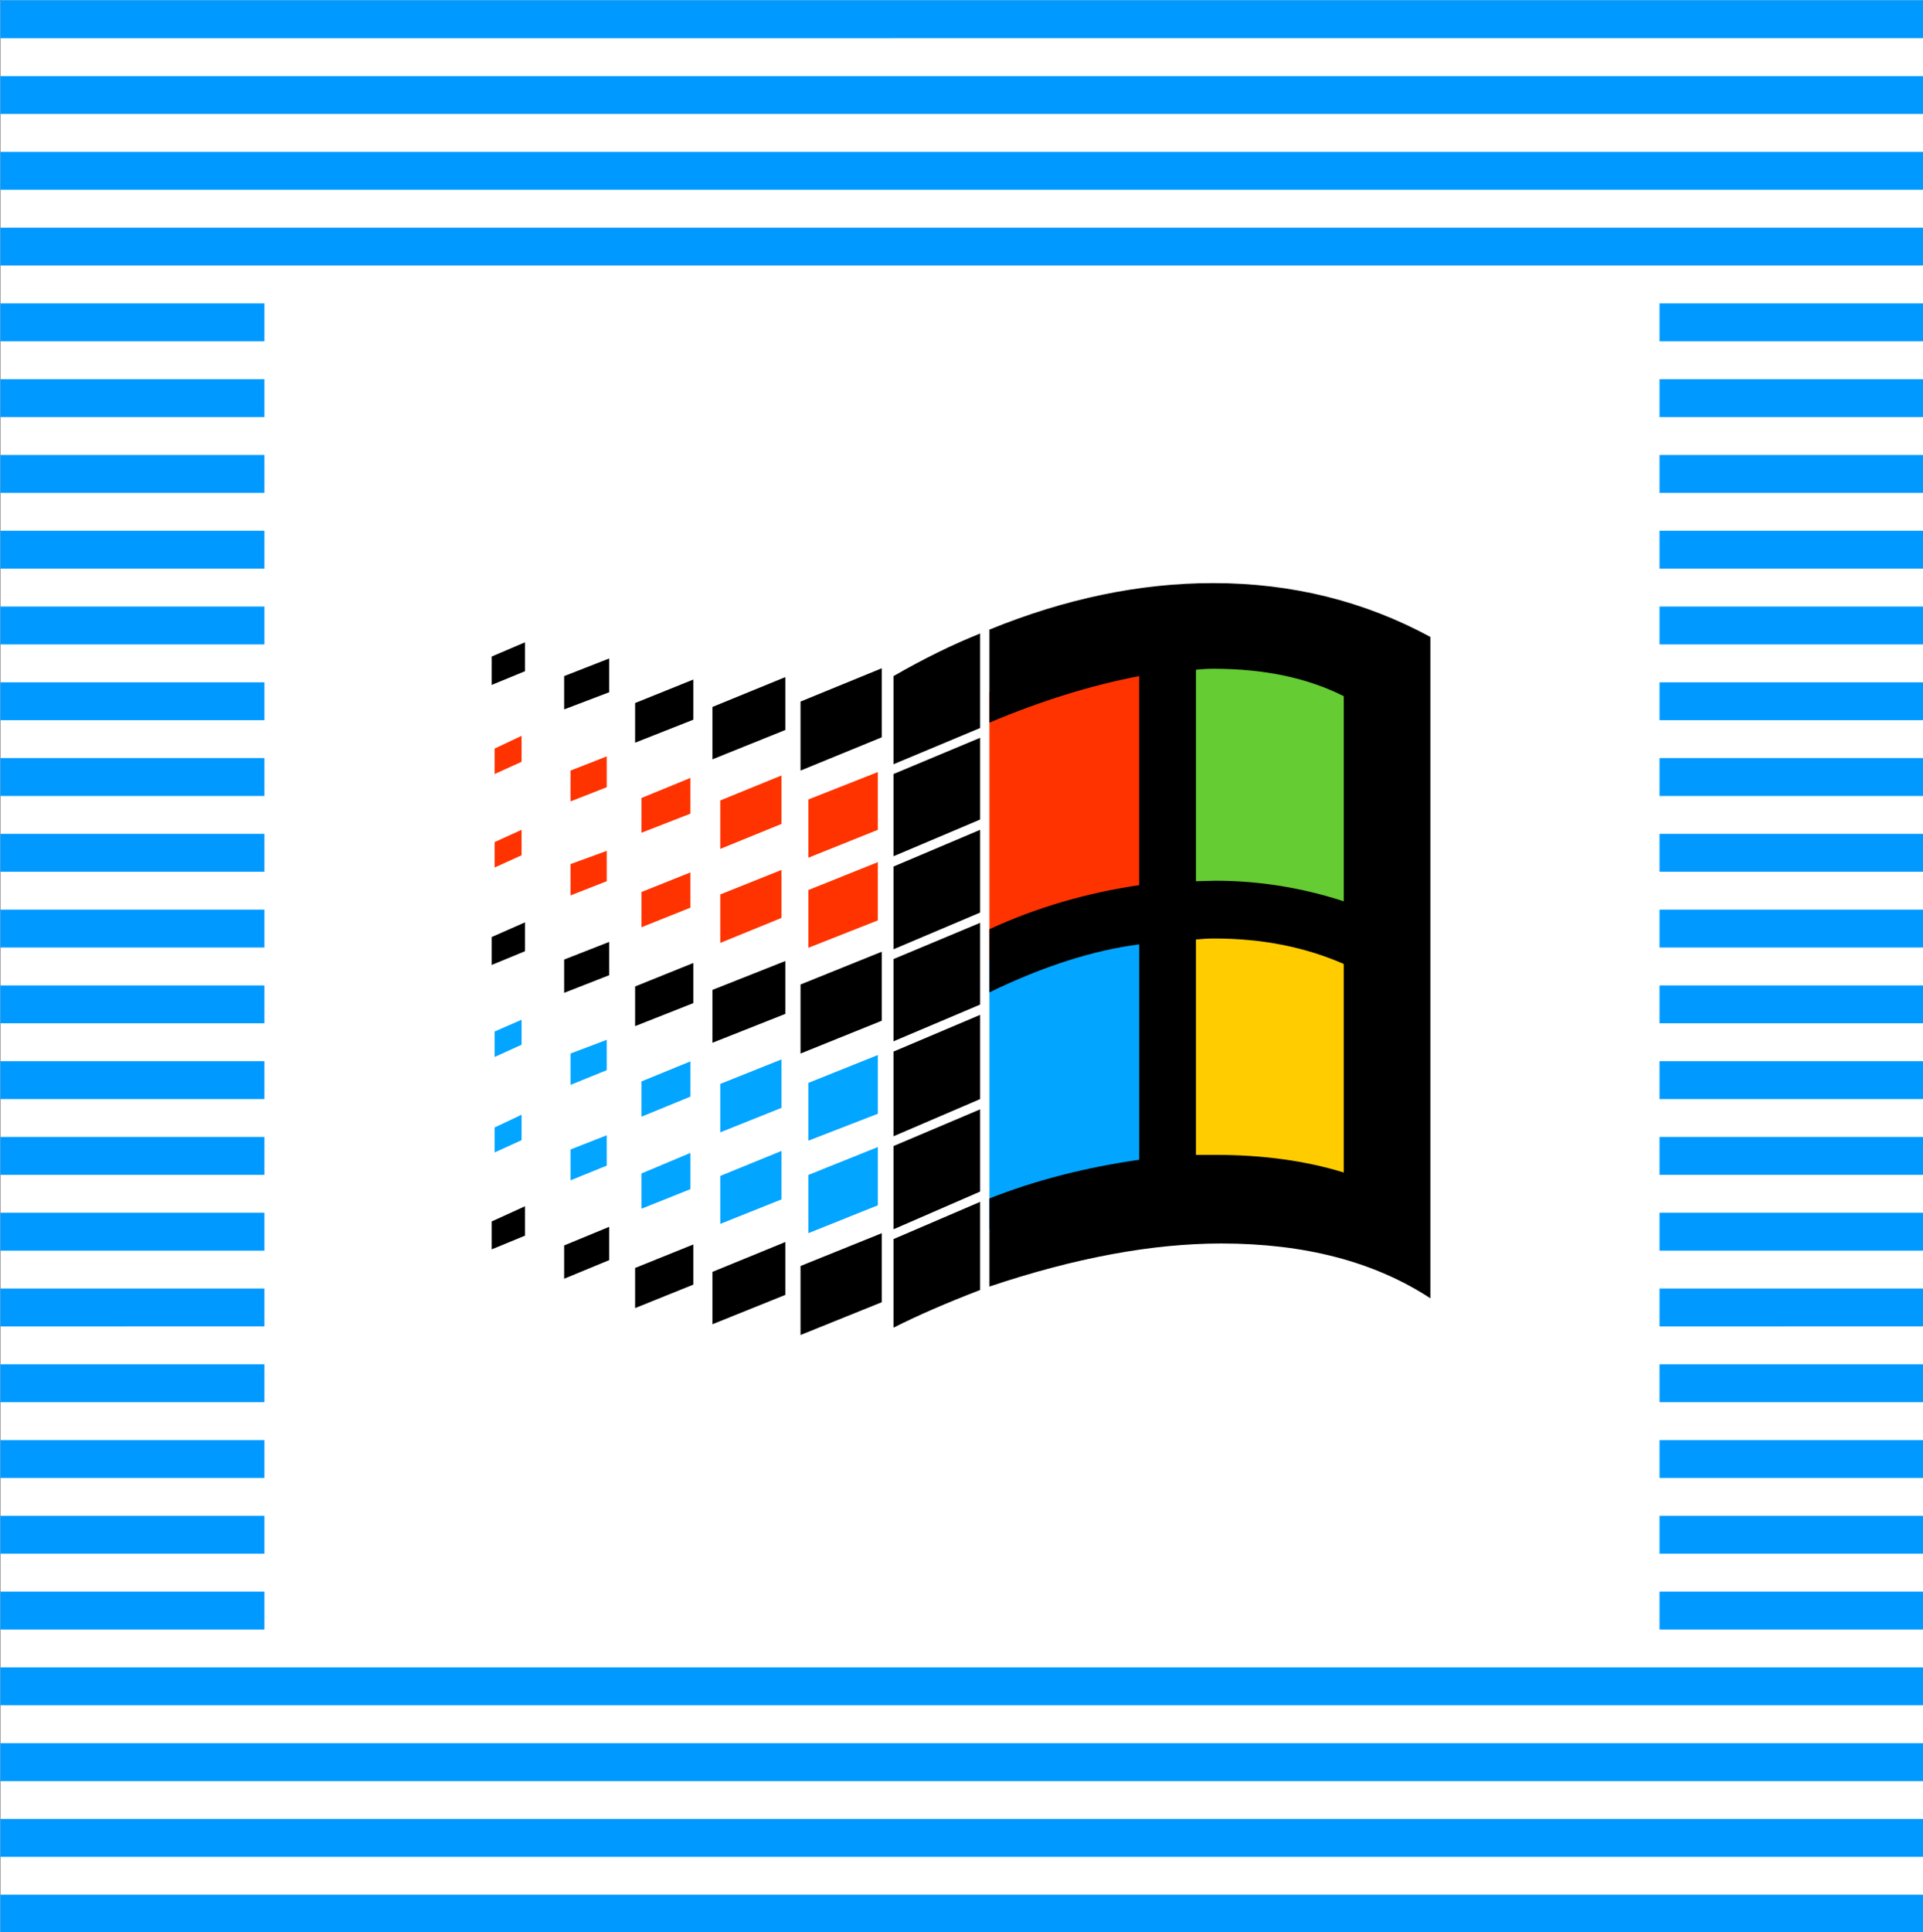<?xml version="1.0" encoding="UTF-8" standalone="no"?>
<svg
   width="512"
   height="514.286"
   viewBox="0 0 512 514.286"
   version="1.1"
   id="svg14"
   sodipodi:docname="Windows_95-98_icon_(1999).svg"
   xml:space="preserve"
   inkscape:version="1.3.2 (091e20e, 2023-11-25, custom)"
   xmlns:inkscape="http://www.inkscape.org/namespaces/inkscape"
   xmlns:sodipodi="http://sodipodi.sourceforge.net/DTD/sodipodi-0.dtd"
   xmlns="http://www.w3.org/2000/svg"
   xmlns:svg="http://www.w3.org/2000/svg"><rect x="0" y="0" width="512" height="514.286" fill="#333333" stroke="none"/><defs
     id="defs1" /><sodipodi:namedview
     id="namedview1"
     pagecolor="#ffffff"
     bordercolor="#000000"
     borderopacity="0.25"
     inkscape:showpageshadow="2"
     inkscape:pageopacity="0.0"
     inkscape:pagecheckerboard="0"
     inkscape:deskcolor="#d1d1d1"
     inkscape:zoom="0.98972222"
     inkscape:cx="256.13247"
     inkscape:cy="257.14286"
     inkscape:window-width="1366"
     inkscape:window-height="705"
     inkscape:window-x="-8"
     inkscape:window-y="-8"
     inkscape:window-maximized="1"
     inkscape:current-layer="svg14" /><g
     id="Group_203"
     data-name="Group 203"
     transform="matrix(2.286,0,0,2.286,-713.143,-541.714)"><rect
       id="Rectangle_124"
       data-name="Rectangle 124"
       width="224"
       height="225"
       transform="translate(312,237)"
       fill="#ffffff"
       x="0"
       y="0" /><path
       id="Path_267"
       data-name="Path 267"
       d="m -11722,-14472 v -4.412 h 224 v 4.412 z m 0,-8.823 v -4.411 h 224 v 4.411 z m 0,-8.823 v -4.411 h 224 v 4.411 z m 0,-8.822 v -4.411 h 224 v 4.411 z m 193.246,-8.826 v -4.412 h 30.754 v 4.412 z m -193.246,0 v -4.412 h 30.754 v 4.412 z m 193.246,-8.823 v -4.411 h 30.754 v 4.411 z m -193.246,0 v -4.411 h 30.754 v 4.411 z m 193.246,-8.822 v -4.412 h 30.754 v 4.412 z m -193.246,0 v -4.412 h 30.754 v 4.412 z m 193.246,-8.823 v -4.411 h 30.754 v 4.411 z m -193.246,0 v -4.411 h 30.754 v 4.411 z m 193.246,-8.823 v -4.415 h 30.754 v 4.411 z m -193.246,0 v -4.415 h 30.754 v 4.411 z m 193.246,-8.822 v -4.411 h 30.754 v 4.411 z m -193.246,0 v -4.411 h 30.754 v 4.411 z m 193.246,-8.826 v -4.412 h 30.754 v 4.412 z m -193.246,0 v -4.412 h 30.754 v 4.412 z m 193.246,-8.823 v -4.411 h 30.754 v 4.411 z m -193.246,0 v -4.411 h 30.754 v 4.411 z m 193.246,-8.823 v -4.411 h 30.754 v 4.411 z m -193.246,0 v -4.411 h 30.754 v 4.411 z m 193.246,-8.822 v -4.411 h 30.754 v 4.411 z m -193.246,0 v -4.411 h 30.754 v 4.411 z m 193.246,-8.823 v -4.415 h 30.754 v 4.415 z m -193.246,0 v -4.415 h 30.754 v 4.415 z m 193.246,-8.822 v -4.415 h 30.754 v 4.415 z m -193.246,0 v -4.415 h 30.754 v 4.415 z m 193.246,-8.826 v -4.412 h 30.754 v 4.412 z m -193.246,0 v -4.412 h 30.754 v 4.412 z m 193.246,-8.823 v -4.411 h 30.754 v 4.411 z m -193.246,0 v -4.411 h 30.754 v 4.411 z m 193.246,-8.823 v -4.411 h 30.754 v 4.411 z m -193.246,0 v -4.411 h 30.754 v 4.411 z m 193.246,-8.822 v -4.411 h 30.754 v 4.411 z m -193.246,0 v -4.411 h 30.754 v 4.411 z m 193.246,-8.823 v -4.415 h 30.754 v 4.415 z m -193.246,0 v -4.415 h 30.754 v 4.415 z m 193.246,-8.822 v -4.415 h 30.754 v 4.415 z m -193.246,0 v -4.415 h 30.754 v 4.415 z m 0,-8.827 v -4.411 h 224 v 4.411 z m 0,-8.822 v -4.411 h 224 v 4.411 z m 0,-8.823 v -4.411 h 224 v 4.411 z m 0,-8.822 v -4.421 h 224 v 4.415 z"
       transform="translate(12034,14934)"
       fill="#0099ff" /><g
       id="g1"
       transform="matrix(0.057,0,0,0.057,369.801,304.865)"
       style="display:inline"><path
         d="m 1467,668 c -14.148,0 -28.724,0.782 -43.772,2.287 L 1371,675.51 v 550.49 h 98 c 91.867,0 173.38,11.416 244.94,33.436 l 75.057,23.094 v -542.48 l -34.775,-15.195 c -87.254,-38.128 -183.62,-56.854 -287.22,-56.854 z"
         color="#000000"
         fill="#ffff00"
         id="path1"
         style="display:inline;fill:#ffcc00;fill-opacity:1" /><path
         d="m 1465,117 c -14.148,0 -28.296,0.788 -42.404,2.356 L 1371,125.088 v 543.38 l 98.418,-2.461 c 82.417,0.044 163.34,13.003 243.63,39.143 l 75.955,24.73 V 195.3 l -31.875,-16.082 c -83.693,-42.223 -181.81,-62.217 -292.12,-62.217 z"
         color="#000000"
         fill="#008000"
         id="path2"
         style="display:inline;fill:#66cc33;fill-opacity:1" /><g
         fill="#0000ff"
         id="g13"
         style="display:inline;fill:#02a5ff;fill-opacity:1"><path
           d="m 1371,672.12 -65.344,8.342 c -94.314,12.04 -193.75,43.088 -298.66,91.559 v 547.35 l 21.34,-8.443 c 87.961,-34.805 185.51,-60.087 292.91,-75.521 l 49.75,-7.15 z"
           id="path3"
           style="fill:#02a5ff;fill-opacity:1" /><path
           d="m 779,1152 v 119 l -142,57 v -119 z"
           id="path4"
           style="fill:#02a5ff;fill-opacity:1" /><path
           d="m 779,964 v 120 l -142,55 v -118 z"
           id="path5"
           style="fill:#02a5ff;fill-opacity:1" /><path
           d="m 582,1160 v 99 l -125,50 v -98 z"
           id="path6"
           style="fill:#02a5ff;fill-opacity:1" /><path
           d="m 582,973 v 99 l -125,50 v -99 z"
           id="path7"
           style="fill:#02a5ff;fill-opacity:1" /><path
           d="m 396,1164 v 74 l -100,40 v -72 z"
           id="path8"
           style="fill:#02a5ff;fill-opacity:1" /><path
           d="m 396,977 v 72 l -100,41 v -72 z"
           id="path9"
           style="fill:#02a5ff;fill-opacity:1" /><path
           d="m 225,1128 v 62 l -74,30 v -63 z"
           id="path10"
           style="fill:#02a5ff;fill-opacity:1" /><path
           d="m 225,933 v 62 l -74,30 v -64 z"
           id="path11"
           style="fill:#02a5ff;fill-opacity:1" /><path
           d="m 51,1086 v 52 l -55,25 v -51 z"
           id="path12"
           style="fill:#02a5ff;fill-opacity:1" /><path
           d="m 51,892 v 51 l -55,25 v -52 z"
           id="path13"
           style="fill:#02a5ff;fill-opacity:1" /></g><g
         fill="#ff0000"
         id="g24"
         style="display:inline;fill:#ff3300;fill-opacity:1"><path
           d="m 1371,119.91 -68.852,13.113 c -95.5,18.19 -193.89,48.168 -295.15,89.34 v 548.52 l 24.305,-11.217 c 90.148,-41.607 186.64,-70.041 290.14,-85.281 l 49.551,-7.295 z"
           id="path14"
           style="fill:#ff3300;fill-opacity:1" /><path
           d="M 779,570 V 689 L 637,745 V 627 Z"
           id="path15"
           style="fill:#ff3300;fill-opacity:1" /><path
           d="M 779,386 V 504 L 637,561 V 442 Z"
           id="path16"
           style="fill:#ff3300;fill-opacity:1" /><path
           d="m 582,586 v 98 l -125,51 v -99 z"
           id="path17"
           style="fill:#ff3300;fill-opacity:1" /><path
           d="m 582,393 v 99 l -125,51 v -99 z"
           id="path18"
           style="fill:#ff3300;fill-opacity:1" /><path
           d="m 396,591 v 72 l -100,40 v -72 z"
           id="path19"
           style="fill:#ff3300;fill-opacity:1" /><path
           d="m 396,398 v 73 l -100,39 v -71 z"
           id="path20"
           style="fill:#ff3300;fill-opacity:1" /><path
           d="m 225,547 v 62 l -74,29 v -64 z"
           id="path21"
           style="fill:#ff3300;fill-opacity:1" /><path
           d="m 225,354 v 63 l -74,29 v -63 z"
           id="path22"
           style="fill:#ff3300;fill-opacity:1" /><path
           d="m 51,504 v 52 l -55,25 v -52 z"
           id="path23"
           style="fill:#ff3300;fill-opacity:1" /><path
           d="m 51,312 v 53 l -55,25 v -52 z"
           id="path24"
           style="fill:#ff3300;fill-opacity:1" /></g><g
         id="g47"><path
           d="m 988,1264 v 180 c -69.333,26.667 -128.33,52.333 -177,77 v -181 z"
           id="path25" /><path
           d="m 988,1075 v 168 l -177,77 v -170 z"
           id="path26" /><path
           d="m 988,882 v 172 l -177,76 V 957 Z"
           id="path27" /><path
           d="M 988,694 V 861 L 811,936 V 768 Z"
           id="path28" /><path
           d="M 988,504 V 673 L 811,748 V 579 Z"
           id="path29" /><path
           d="M 988,316 V 483 L 811,558 V 390 Z"
           id="path30" /><path
           d="M 988,103 V 296 L 811,370 V 190 c 61.333,-35.333 120.33,-64.333 177,-87 z"
           id="path31" /><path
           d="m 787,1328 v 141 l -166,67 v -141 z"
           id="path32" /><path
           d="M 787,753 V 894 L 621,961 V 820 Z"
           id="path33" /><path
           d="M 787,174 V 315 L 621,383 V 242 Z"
           id="path34" /><path
           d="m 590,1346 v 108 l -149,60 v -107 z"
           id="path35" /><path
           d="M 590,772 V 880 L 441,939 V 831 Z"
           id="path36" /><path
           d="M 590,192 V 300 L 441,360 V 253 Z"
           id="path37" /><path
           d="m 402,1351 v 82 l -119,48 v -82 z"
           id="path38" /><path
           d="m 402,776 v 82 l -119,47 v -81 z"
           id="path39" /><path
           d="m 402,197 v 82 l -119,47 v -81 z"
           id="path40" /><path
           d="m 230,1315 v 68 l -92,38 v -68 z"
           id="path41" /><path
           d="m 230,733 v 68 l -92,36 v -68 z"
           id="path42" /><path
           d="m 230,154 v 69 l -92,35 v -68 z"
           id="path43" /><path
           d="m 58,1273 v 60 l -68,28 v -57 z"
           id="path44" /><path
           d="m 58,693 v 59 l -68,28 v -57 z"
           id="path45" /><path
           d="m 58,121 v 59 l -68,28 v -58 z"
           id="path46" /><path
           d="m 1464,0 c -149.33,0 -301.67,31.667 -457,95 v 190 c 106,-44.667 208,-76.333 306,-95 v 427 c -108.67,16 -210.67,46 -306,90 v 129 c 110,-53.333 212,-86 306,-98 v 440 c -111.33,16 -213.33,42.333 -306,79 v 180 c 174.67,-58.666 332.67,-88 474,-88 170.67,0 313,37.334 427,112 V 110 C 1772.67,36.667 1624.67,0 1464,0 Z m 1,175 c 103.33,0 192,18.667 266,56 v 419 c -86,-28 -173.33,-42 -262,-42 l -40,1 V 177 c 12,-1.333 24,-2 36,-2 z m 2,551 c 96.667,0 184.67,17.333 264,52 v 426 c -78,-24 -165.33,-36 -262,-36 h -40 V 728 c 13.333,-1.333 26,-2 38,-2 z"
           id="path47" /></g></g></g></svg>
